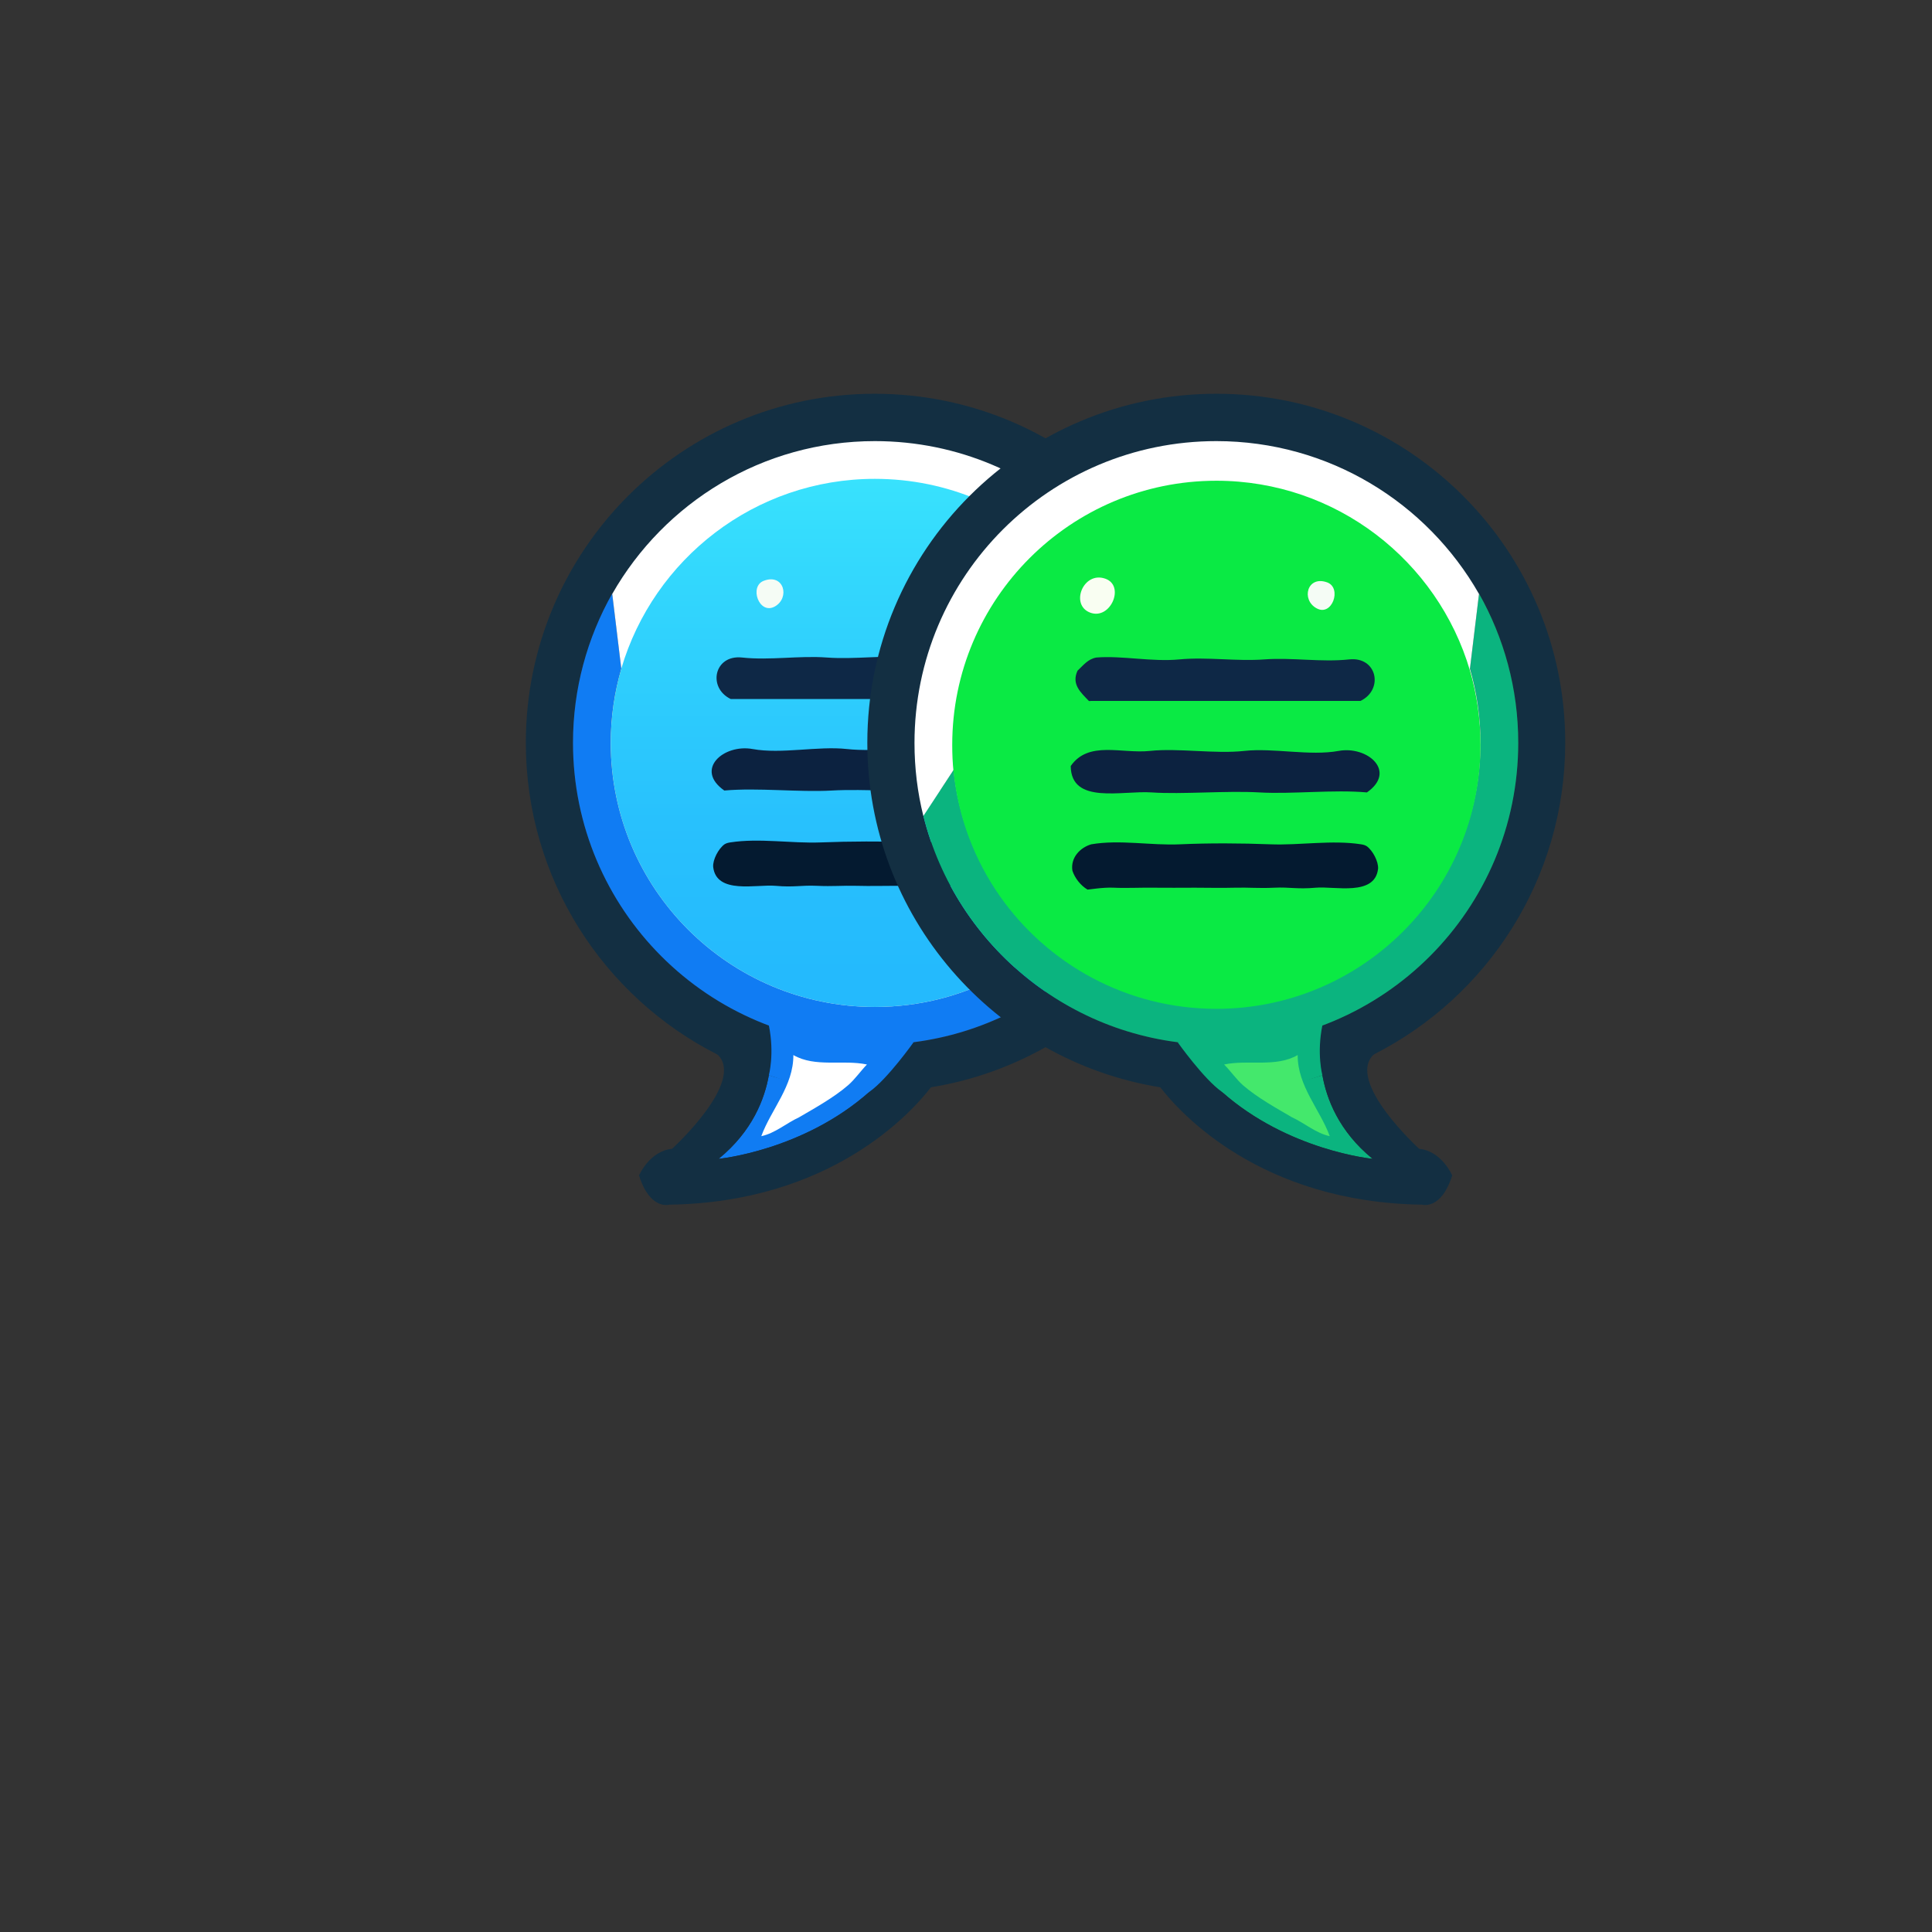 <?xml version="1.0" encoding="utf-8"?>
<!-- Generator: Adobe Illustrator 28.2.0, SVG Export Plug-In . SVG Version: 6.00 Build 0)  -->
<svg version="1.1"
	 id="layer_1"

	 xmlns="http://www.w3.org/2000/svg" xmlns:xlink="http://www.w3.org/1999/xlink" x="0px" y="0px"
	 viewBox="0 0 1024 1024"
	 style="enable-background:new 0 0 1024 1024;" xml:space="preserve"
>
<rect x="0" y="0" width="1024" height="1024" fill="#333333" stroke="none"/>
<style type="text/css">
	.st0{fill:#132F42;}
	.st1{fill:#107CF3;}
	.st2{fill:#FFFFFF;}
	.st3{fill:url(#SVGID_1_);}
	.st4{fill:#F9FEF2;}
	.st5{fill:#F5FCF5;}
	.st6{fill:#0E2846;}
	.st7{fill:#0C2240;}
	.st8{fill:#041A30;}
	.st9{fill:none;}
	.st10{fill:#0BB47F;}
	.st11{fill:url(#SVGID_00000094576634088664694420000017655384517881337228_);}
	.st12{fill:#44E86C;}
	.st13{fill:#B4C2CB;}
</style>
<g>
	<g>
		<path class="st0" d="M278.7,393.7c0,72.2,41.3,134.7,101.5,165.2c8.7,4.4,17.8,8.1,27.2,11.1c16.9,5.4,34.8,8.4,53.4,8.7
			c0.9,0,1.9,0,2.8,0c10.1,0,20-0.8,29.7-2.4c88-14.2,155.3-90.6,155.3-182.6c0-102.2-82.8-185-185-185
			C361.5,208.7,278.7,291.5,278.7,393.7z M303.7,393.7c0-28.7,7.6-55.7,20.8-79l4.8,39.6c-3.7,12.5-5.6,25.7-5.6,39.4
			c0,77.3,62.7,140,140,140c47.5,0,89.5-23.7,114.8-59.8c13.3-19,22-41.5,24.5-65.8l16,24.4c-17.3,69.7-80.3,121.3-155.3,121.3
			C375.3,553.7,303.7,482,303.7,393.7z"/>
		<path class="st1" d="M303.7,393.7c0,88.4,71.6,160,160,160c75,0,138-51.6,155.3-121.3L603,408c-2.5,24.3-11.2,46.8-24.5,65.8
			c-25.3,36.2-67.3,59.8-114.8,59.8c-77.3,0-140-62.7-140-140c0-13.7,2-26.9,5.6-39.4l-4.8-39.6C311.3,338,303.7,364.9,303.7,393.7z
			"/>
		<path class="st2" d="M323.7,393.7c0,77.3,62.7,140,140,140c47.5,0,89.5-23.7,114.8-59.8c13.3-19,22-41.5,24.5-65.8l16,24.4
			c3.1-12.4,4.7-25.3,4.7-38.7c0-88.4-71.6-160-160-160c-59.6,0-111.6,32.6-139.2,81l4.8,39.6C325.7,366.8,323.7,380,323.7,393.7z"
			/>
		<path class="st1" d="M380.9,614.2c0,0,44.7-4.2,80-35.6c-18.6-0.3-36.5-3.3-53.4-8.7C405.3,582.3,398.9,599.5,380.9,614.2z"/>
		<path class="st0" d="M338.7,623c5.8,18.5,15.9,15.5,15.9,15.5c85.8-1.2,128.5-48.8,138.8-62.2c1.7-2.2,2.5-3.5,2.5-3.5l-13.6-19.2
			c-6.3,9.8-13.6,18.1-21.4,25c-35.2,31.3-80,35.6-80,35.6c18-14.7,24.4-31.9,26.6-44.3c1.7-9.7,0.7-16.3,0.7-16.3l-30.5,3.3
			c1,0.6,1.8,1.2,2.5,1.9c15.3,14.3-24,50.1-24,50.1C344.2,610.1,338.7,623,338.7,623z"/>
	</g>
	<linearGradient id="SVGID_1_" gradientUnits="userSpaceOnUse" x1="463.69" y1="253.662" x2="463.69" y2="533.662">
		<stop  offset="0" style="stop-color:#FFFFFF"/>
		<stop  offset="0" style="stop-color:#38E2FD"/>
		<stop  offset="0.21" style="stop-color:#32D6FD"/>
		<stop  offset="0.646" style="stop-color:#28C1FD"/>
		<stop  offset="0.939" style="stop-color:#24BAFD"/>
		<stop  offset="1" style="stop-color:#24BAFD"/>
		<stop  offset="1" style="stop-color:#2EC1DE"/>
		<stop  offset="1" style="stop-color:#3ECCAE"/>
		<stop  offset="1" style="stop-color:#4AD588"/>
		<stop  offset="1" style="stop-color:#53DB6C"/>
		<stop  offset="1" style="stop-color:#58DF5C"/>
		<stop  offset="1" style="stop-color:#5AE056"/>
	</linearGradient>
	<path class="st3" d="M323.7,393.7c0,77.3,62.7,140,140,140c47.5,0,89.5-23.7,114.8-59.8c13.3-19,22-41.5,24.5-65.8
		c0.5-4.7,0.7-9.5,0.7-14.3c0-77.3-62.7-140-140-140c-63.6,0-117.3,42.5-134.4,100.6C325.7,366.8,323.7,380,323.7,393.7z"/>
	<g>
		<path class="st4" d="M530.6,323.7c10.8-4.1,3.7-22.1-8-18C511.8,309.4,519.8,327.7,530.6,323.7z"/>
	</g>
	<g>
		<path class="st5" d="M410.6,321.5c8.3-4.6,4.9-17.7-5.7-13.7C396.9,310.7,402.3,326,410.6,321.5z"/>
	</g>
	<g>
		<path class="st6" d="M527.3,347.5c-13.6-1.1-29.3,2.4-44,1s-30.2,1.1-45,0s-30.2,1.6-45,0s-18.4,16-6,22c0,0,0.5,0,1,0
			c47.3,0,94.7,0,142,0c0,0,0.6,0.2,1,0c4.3-4.5,9.3-8.8,6-16C534.1,351.6,531.8,348.3,527.3,347.5z"/>
	</g>
	<g>
		<path class="st7" d="M498.9,397c-15.1-1.6-34.5,1.7-50,0s-34.7,2.8-50,0s-31,10.8-15,22c17.7-1.6,39.6,1,57,0s41.1,1.1,57,0
			s42.8,6.6,43-14C531.4,391.4,514,398.7,498.9,397z"/>
	</g>
	<g>
		<path class="st8" d="M530,446.5c-15.2-2.6-31.5,0.7-47,0s-32.4-0.6-48,0s-32.6-2.4-48,0c-1.2,0.2-2,0.4-3,1c-3.2,2.3-6.3,8.2-6,12
			c1.7,14.7,23,9.1,33,10s13.6-0.4,22,0s13.4-0.2,21,0s13.9,0,21,0s15.3,0.1,22,0s15.1,0.3,21,0s13.7,1.1,14,1c3.7-2.2,6.7-6.1,8-10
			C541.1,453.6,535.8,448.2,530,446.5z"/>
	</g>
	<line class="st9" x1="329.3" y1="354.3" x2="329.3" y2="354.3"/>
	<path class="st1" d="M484.3,552.3c0,0-13.9,19.6-23.4,26.3s-53.4-8.7-53.4-8.7s3.1-11.3,0-26.5"/>
	<g>
		<path class="st2" d="M459.5,564.2c-12.8-2.7-27.4,1.7-39-5c0.1,16.4-11.8,28.8-17,43c7.4-1.6,13.1-6.8,20-10
			c8.4-4.9,18.5-10.5,26-17C453.1,572.1,456.2,567.6,459.5,564.2z"/>
	</g>
</g>
<path class="st0" d="M533.3,638.6L533.3,638.6z"/>
<g>
	<g>
		<path class="st0" d="M644.7,208.7c-102.2,0-185,82.8-185,185c0,92,67.2,168.4,155.3,182.6c9.7,1.6,19.6,2.4,29.7,2.4
			c0.9,0,1.9,0,2.8,0c18.6-0.3,36.5-3.3,53.4-8.7c9.4-3,18.5-6.7,27.2-11.1c60.2-30.5,101.5-93,101.5-165.2
			C829.7,291.5,746.9,208.7,644.7,208.7z M644.7,553.7c-75,0-138-51.6-155.3-121.3l16-24.4c2.5,24.3,11.2,46.8,24.5,65.8
			c25.3,36.2,67.3,59.8,114.8,59.8c77.3,0,140-62.7,140-140c0-13.7-2-26.9-5.6-39.4l4.8-39.6c13.3,23.3,20.8,50.3,20.8,79
			C804.7,482,733,553.7,644.7,553.7z"/>
		<path class="st10" d="M804.7,393.7c0,88.4-71.6,160-160,160c-75,0-138-51.6-155.3-121.3l16-24.4c2.5,24.3,11.2,46.8,24.5,65.8
			c25.3,36.2,67.3,59.8,114.8,59.8c77.3,0,140-62.7,140-140c0-13.7-2-26.9-5.6-39.4l4.8-39.6C797.1,338,804.7,364.9,804.7,393.7z"/>
		<path class="st2" d="M784.7,393.7c0,77.3-62.7,140-140,140c-47.5,0-89.5-23.7-114.8-59.8c-13.3-19-22-41.5-24.5-65.8l-16,24.4
			c-3.1-12.4-4.7-25.3-4.7-38.7c0-88.4,71.6-160,160-160c59.6,0,111.6,32.6,139.2,81l-4.8,39.6C782.7,366.8,784.7,380,784.7,393.7z"
			/>
		<path class="st10" d="M727.5,614.2c0,0-44.7-4.2-80-35.6c18.6-0.3,36.5-3.3,53.4-8.7C703.1,582.3,709.5,599.5,727.5,614.2z"/>
		<path class="st0" d="M769.7,623c-5.8,18.5-15.9,15.5-15.9,15.5c-85.8-1.2-128.5-48.8-138.8-62.2c-1.7-2.2-2.5-3.5-2.5-3.5
			l13.6-19.2c6.3,9.8,13.6,18.1,21.4,25c35.2,31.3,80,35.6,80,35.6c-18-14.7-24.4-31.9-26.6-44.3c-1.7-9.7-0.7-16.3-0.7-16.3
			l30.5,3.3c-1,0.6-1.8,1.2-2.5,1.9c-15.3,14.3,24,50.1,24,50.1C764.2,610.1,769.7,623,769.7,623z"/>
	</g>
	<g>
		
			<linearGradient id="SVGID_00000120544979435504383430000002797042084260682685_" gradientUnits="userSpaceOnUse" x1="644.69" y1="691.141" x2="644.69" y2="689.374">
			<stop  offset="0" style="stop-color:#FFFFFF"/>
			<stop  offset="0" style="stop-color:#98FF2E"/>
			<stop  offset="0" style="stop-color:#8BF936"/>
			<stop  offset="0" style="stop-color:#70EB48"/>
			<stop  offset="0" style="stop-color:#60E352"/>
			<stop  offset="0" style="stop-color:#5AE056"/>
			<stop  offset="1" style="stop-color:#0AEA44"/>
		</linearGradient>
		<path style="fill:url(#SVGID_00000120544979435504383430000002797042084260682685_);" d="M784.7,394.7c0,77.3-62.7,140-140,140
			c-47.5,0-89.5-23.7-114.8-59.8c-13.3-19-22-41.5-24.5-65.8c-0.5-4.7-0.7-9.5-0.7-14.3c0-77.3,62.7-140,140-140
			c63.6,0,117.3,42.5,134.4,100.6C782.7,367.8,784.7,381,784.7,394.7z"/>
		<g>
			<path class="st4" d="M585.8,306.7c-11.7-4.1-18.8,13.9-8,18S596.5,310.4,585.8,306.7z"/>
		</g>
		<g>
			<path class="st5" d="M703.5,308.7c-10.7-3.9-14,9.2-5.7,13.7C706,327,711.4,311.7,703.5,308.7z"/>
		</g>
		<g>
			<path class="st6" d="M571.1,355.5c-3.3,7.2,1.7,11.5,6,16c0.4,0.2,1,0,1,0c47.3,0,94.7,0,142,0c0.5,0,1,0,1,0
				c12.4-6,8.8-23.6-6-22s-30.2-1.1-45,0s-30.3-1.4-45,0s-30.4-2.1-44-1C576.6,349.3,574.2,352.6,571.1,355.5z"/>
		</g>
		<g>
			<path class="st7" d="M567.5,406c0.2,20.6,27.1,12.9,43,14s39.6-1,57,0s39.3-1.6,57,0c16-11.2,0.3-24.8-15-22s-34.5-1.7-50,0
				s-34.9-1.6-50,0S577,392.4,567.5,406z"/>
		</g>
		<g>
			<path class="st8" d="M568.4,461.5c1.3,3.9,4.3,7.8,8,10c0.3,0.1,8.1-1.3,14-1s14.3-0.1,21,0s14.9,0,22,0s13.4,0.2,21,0
				s12.6,0.4,21,0s12,0.9,22,0s31.3,4.7,33-10c0.3-3.8-2.8-9.7-6-12c-1-0.6-1.8-0.8-3-1c-15.4-2.4-32.4,0.6-48,0s-32.5-0.7-48,0
				s-31.8-2.6-47,0C572.5,449.2,567.3,454.6,568.4,461.5z"/>
		</g>
	</g>
	<line class="st9" x1="779.1" y1="354.3" x2="779.1" y2="354.3"/>
	<path class="st10" d="M624.1,552.3c0,0,13.9,19.6,23.4,26.3s53.4-8.7,53.4-8.7s-3.1-11.3,0-26.5"/>
	<g>
		<path class="st12" d="M658.8,575.2c7.5,6.5,17.6,12.1,26,17c6.9,3.2,12.6,8.4,20,10c-5.2-14.2-17.1-26.6-17-43
			c-11.6,6.7-26.2,2.3-39,5C652.2,567.6,655.3,572.1,658.8,575.2z"/>
	</g>
</g>
<g id="layer_3">
</g>
<path class="st13" d="M724.1,738"/>
<path class="st13" d="M559.8,726.3"/>
</svg>
